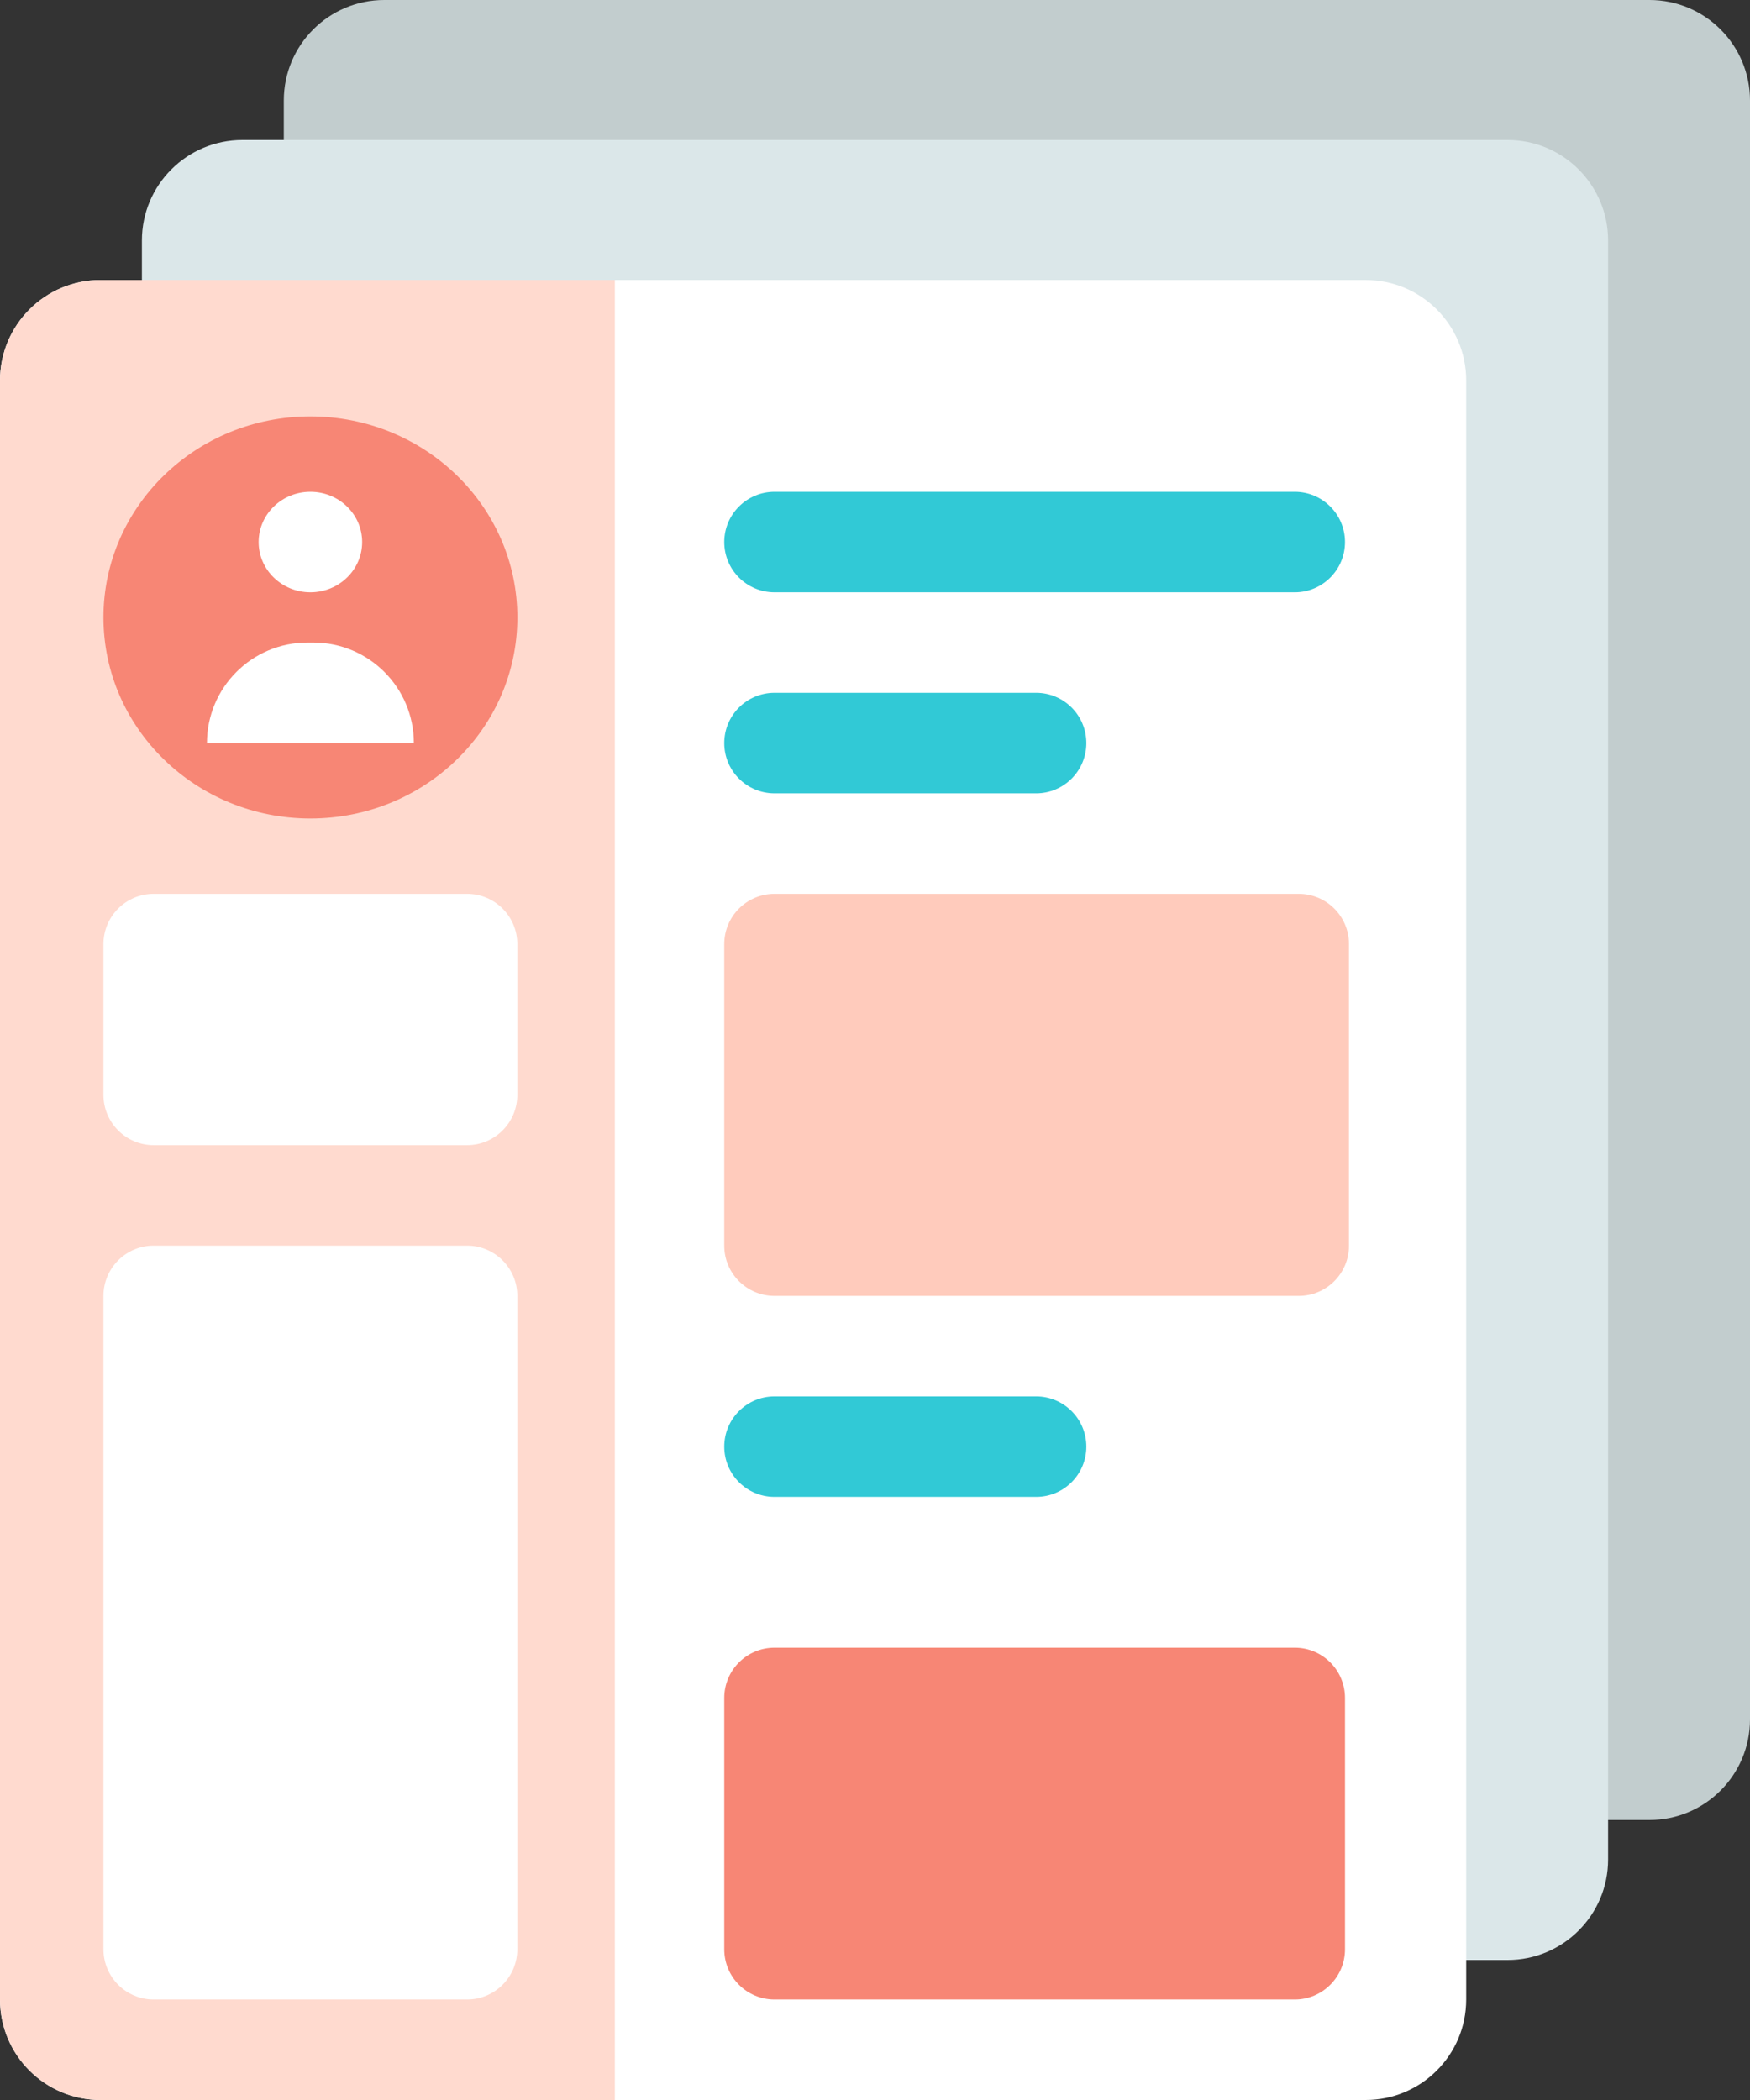 <?xml version="1.0" encoding="UTF-8"?>
<svg width="35px" height="42px" viewBox="0 0 35 42" version="1.1" xmlns="http://www.w3.org/2000/svg" xmlns:xlink="http://www.w3.org/1999/xlink">
    <rect x="0" y="0" width="35" height="42" fill="#333333" stroke="none"/>
    <!-- Generator: Sketch 52.4 (67378) - http://www.bohemiancoding.com/sketch -->
    <title>ico-rtemplate</title>
    <desc>Created with Sketch.</desc>
    <g id="Resources-Page-(Blog-Hub)" stroke="none" stroke-width="1" fill="none" fill-rule="evenodd">
        <g id="resume-and-cv-icons" transform="translate(-341, -343)" fill-rule="nonzero">
            <g id="Hover-state" transform="translate(77, 320)">
                <g id="Res-Template---Hover" transform="translate(194, 0)">
                    <g id="ico-rtemplate" transform="translate(70, 23)">
                        <path d="M7.686,0 L32.99,0 C34.1,-2.0394667e-16 35,0.9 35,2.01 L35,34.39 C35,35.5 34.1,36.4 32.99,36.4 L7.686,36.4 C6.576,36.4 5.676,35.5 5.676,34.39 L5.676,2.01 C5.676,0.9 6.576,-6.8423175e-16 7.686,-8.8817842e-16 Z" id="Rectangle" fill="#C2CDCE"></path>
                        <path d="M4.848,2.8 L30.152,2.8 C31.262,2.8 32.162,3.7 32.162,4.81 L32.162,37.19 C32.162,38.3 31.262,39.2 30.152,39.2 L4.848,39.2 C3.738,39.2 2.838,38.3 2.838,37.19 L2.838,4.81 C2.838,3.7 3.738,2.8 4.848,2.8 Z" id="Rectangle" fill="#DBE7E9"></path>
                        <path d="M2.01,5.6 L27.314,5.6 C28.424,5.6 29.324,6.5 29.324,7.61 L29.324,39.99 C29.324,41.1 28.424,42 27.314,42 L2.01,42 C0.9,42 -9.04526216e-13,41.1 -9.08606523e-13,39.99 L-9.09494702e-13,7.61 C-9.09630666e-13,6.5 0.9,5.6 2.01,5.6 Z" id="Rectangle" fill="#FFFFFF"></path>
                        <path d="M2.01,5.6 L12.297,5.6 L12.297,42 L2.01,42 C0.9,42 1.02414287e-15,41.1 8.8817842e-16,39.99 L0,7.61 C-1.35964446e-16,6.5 0.9,5.6 2.01,5.6 Z" id="Rectangle" fill="#FFDACF"></path>
                        <path d="M15.49,9.836 L25.895,9.836 C26.45,9.836 26.9,10.286 26.9,10.841 L26.9,10.841 C26.9,11.396 26.45,11.846 25.895,11.846 L15.49,11.846 C14.935,11.846 14.485,11.396 14.485,10.841 L14.485,10.841 C14.485,10.286 14.935,9.836 15.49,9.836 Z" id="Rectangle" fill="#31C9D6"></path>
                        <path d="M15.49,13.856 L20.722,13.856 C21.277,13.856 21.727,14.306 21.727,14.862 L21.727,14.862 C21.727,15.417 21.277,15.867 20.722,15.867 L15.49,15.867 C14.935,15.867 14.485,15.417 14.485,14.862 L14.485,14.862 C14.485,14.306 14.935,13.856 15.49,13.856 Z" id="Rectangle" fill="#31C9D6"></path>
                        <path d="M3.074,17.877 L9.341,17.877 C9.896,17.877 10.346,18.327 10.346,18.882 L10.346,21.897 C10.346,22.453 9.896,22.903 9.341,22.903 L3.074,22.903 C2.519,22.903 2.069,22.453 2.069,21.897 L2.069,18.882 C2.069,18.327 2.519,17.877 3.074,17.877 Z" id="Rectangle" fill="#FFFFFF"></path>
                        <path d="M15.49,32.954 L25.895,32.954 C26.45,32.954 26.9,33.404 26.9,33.959 L26.9,38.985 C26.9,39.54 26.45,39.99 25.895,39.99 L15.49,39.99 C14.935,39.99 14.485,39.54 14.485,38.985 L14.485,33.959 C14.485,33.404 14.935,32.954 15.49,32.954 Z" id="Rectangle" fill="#F78675"></path>
                        <path d="M15.49,27.928 L20.722,27.928 C21.277,27.928 21.727,28.378 21.727,28.933 L21.727,28.933 C21.727,29.488 21.277,29.938 20.722,29.938 L15.49,29.938 C14.935,29.938 14.485,29.488 14.485,28.933 L14.485,28.933 C14.485,28.378 14.935,27.928 15.49,27.928 Z" id="Rectangle" fill="#31C9D6"></path>
                        <path d="M15.49,17.877 L25.975,17.877 C26.53,17.877 26.98,18.327 26.98,18.882 L26.98,24.913 C26.98,25.468 26.53,25.918 25.975,25.918 L15.49,25.918 C14.935,25.918 14.485,25.468 14.485,24.913 L14.485,18.882 C14.485,18.327 14.935,17.877 15.49,17.877 Z" id="Rectangle" fill="#FFCBBC"></path>
                        <path d="M3.074,24.913 L9.341,24.913 C9.896,24.913 10.346,25.363 10.346,25.918 L10.346,38.985 C10.346,39.54 9.896,39.99 9.341,39.99 L3.074,39.99 C2.519,39.99 2.069,39.54 2.069,38.985 L2.069,25.918 C2.069,25.363 2.519,24.913 3.074,24.913 Z" id="Rectangle" fill="#FFFFFF"></path>
                        <ellipse id="Oval" fill="#F78675" cx="6.208" cy="12.349" rx="4.139" ry="4.021"></ellipse>
                        <ellipse id="Oval" fill="#FFFFFF" cx="6.208" cy="10.841" rx="1.035" ry="1.005"></ellipse>
                        <path d="M6.149,12.851 L6.267,12.851 C7.377,12.851 8.277,13.751 8.277,14.862 L4.139,14.862 L4.139,14.862 C4.139,13.751 5.039,12.851 6.149,12.851 Z" id="Rectangle" fill="#FFFFFF"></path>
                    </g>
                </g>
            </g>
        </g>
    </g>
</svg>